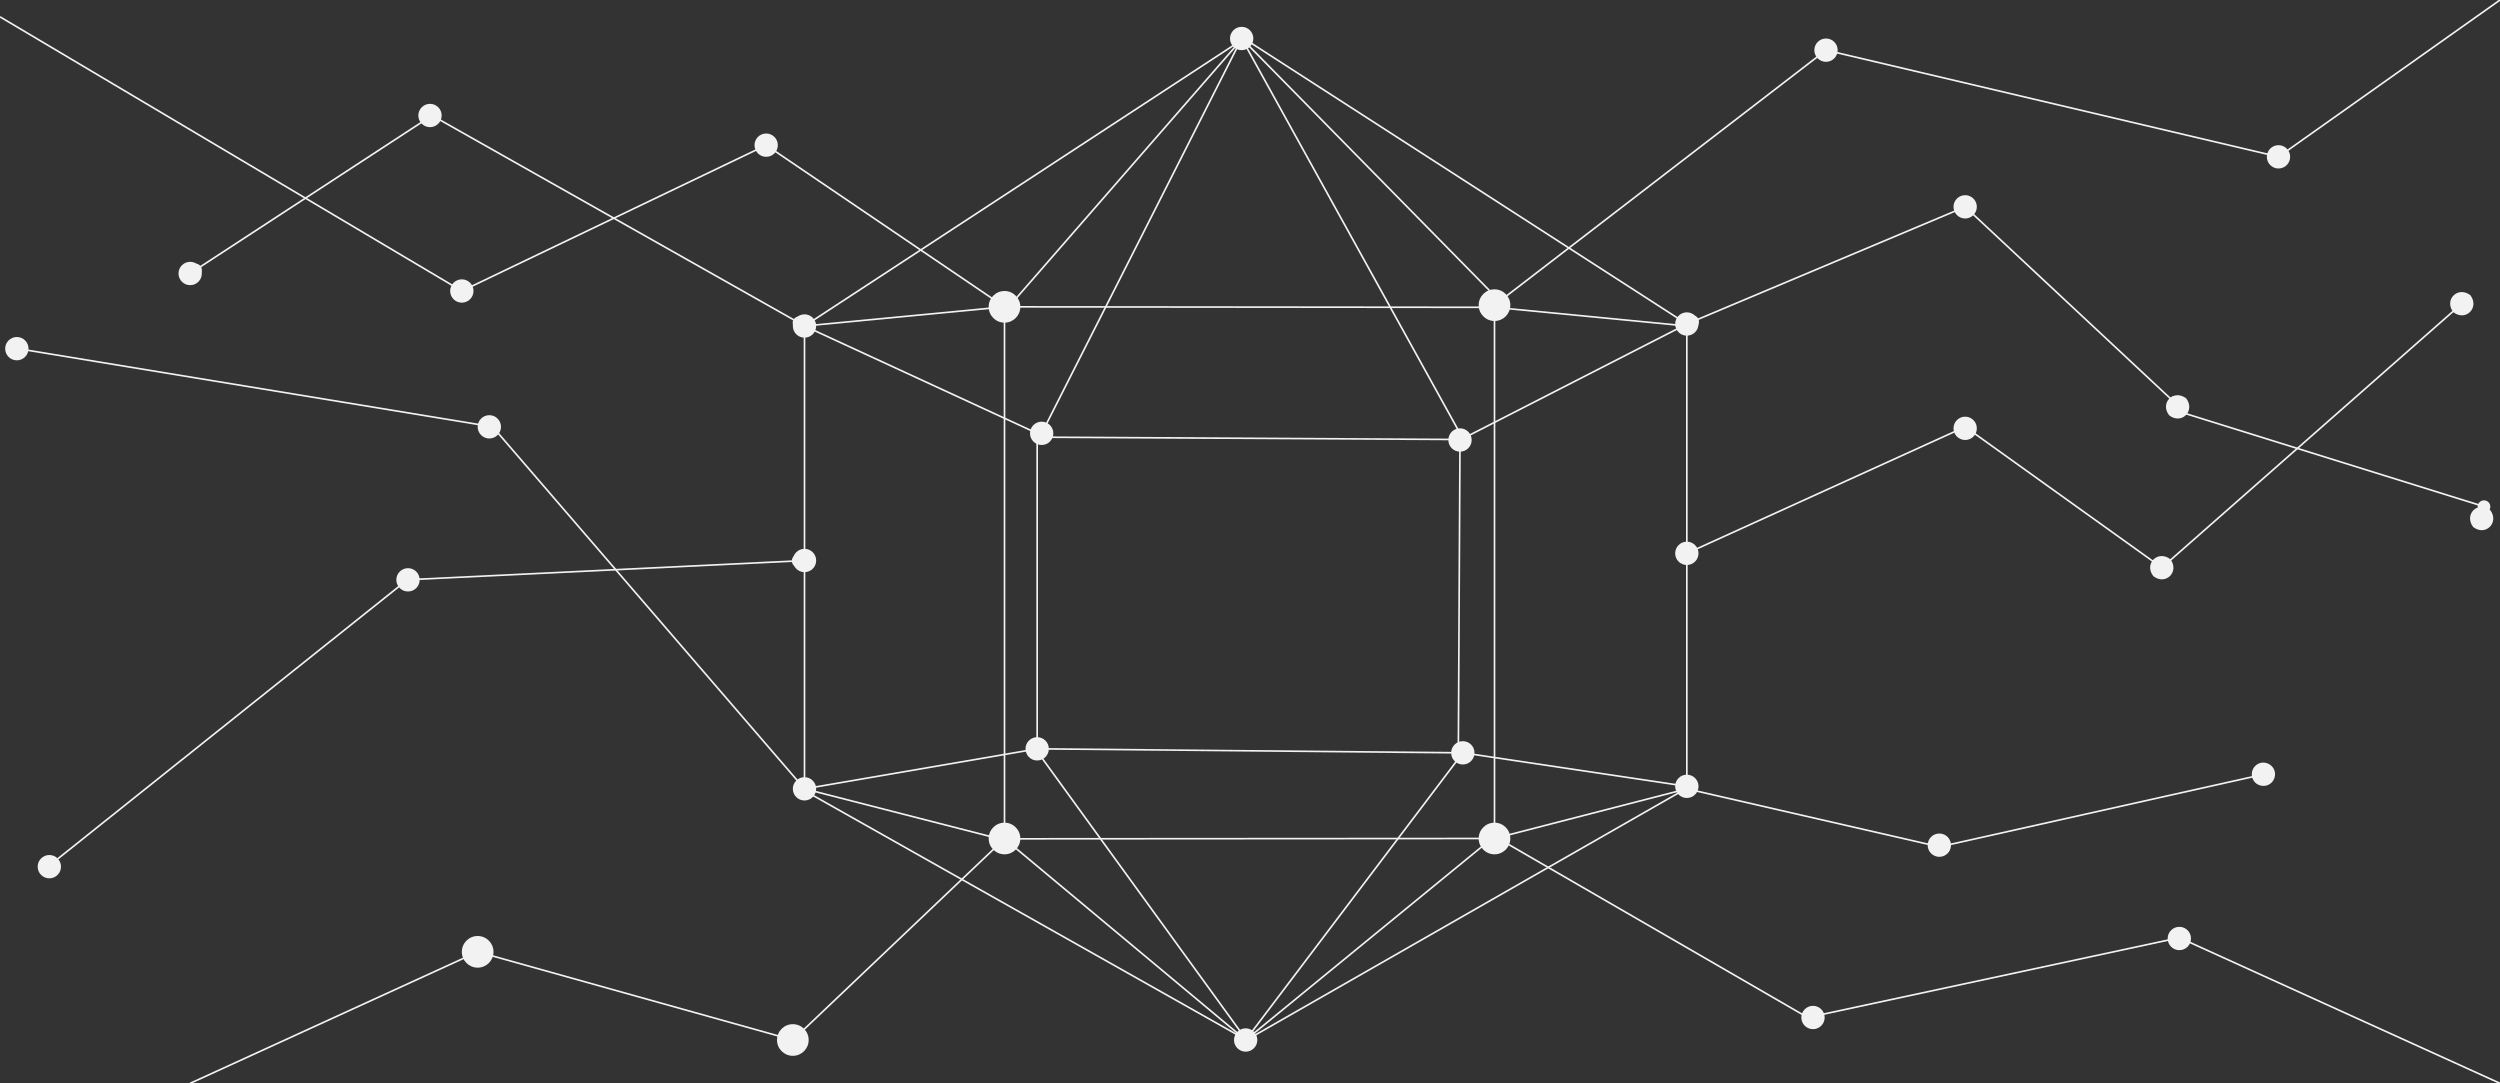 <?xml version="1.0" encoding="utf-8"?>
<!-- Generator: Adobe Illustrator 18.0.0, SVG Export Plug-In . SVG Version: 6.00 Build 0)  -->
<!DOCTYPE svg PUBLIC "-//W3C//DTD SVG 1.1//EN" "http://www.w3.org/Graphics/SVG/1.1/DTD/svg11.dtd">
<svg version="1.1" id="Layer_1" xmlns="http://www.w3.org/2000/svg" xmlns:xlink="http://www.w3.org/1999/xlink" x="0px" y="0px"
	 viewBox="0 0 1500 650" enable-background="new 0 0 1500 650" xml:space="preserve">
<rect x="0" y="0" width="1500" height="650" fill="#333333" stroke="none"/>
<g>
	<path fill="none" stroke="#F2F2F2" stroke-miterlimit="10" d="M746.4,23.1L482.7,195.6v278.8L747.9,624l264.2-151.1V194.4
		L746.4,23.1z"/>
</g>
<circle fill="#F2F2F2" cx="482.7" cy="195.6" r="7"/>
<circle fill="#F2F2F2" cx="602.7" cy="184.1" r="9.5"/>
<circle fill="#F2F2F2" cx="896.7" cy="183.1" r="9.5"/>
<circle fill="#F2F2F2" cx="602.7" cy="503.1" r="9.5"/>
<circle fill="#F2F2F2" cx="896.7" cy="503.1" r="9.5"/>
<circle fill="#F2F2F2" cx="475.7" cy="624" r="9.5"/>
<circle fill="#F2F2F2" cx="286.6" cy="571.1" r="9.5"/>
<circle fill="#F2F2F2" cx="482.7" cy="473.3" r="7"/>
<circle fill="#F2F2F2" cx="482.7" cy="336.3" r="7"/>
<circle fill="#F2F2F2" cx="293.6" cy="256.1" r="7"/>
<circle fill="#F2F2F2" cx="114.1" cy="164.1" r="7"/>
<circle fill="#F2F2F2" cx="258" cy="69.3" r="7"/>
<circle fill="#F2F2F2" cx="459.7" cy="87.1" r="7"/>
<circle fill="#F2F2F2" cx="277.1" cy="174.6" r="7"/>
<circle fill="#F2F2F2" cx="29.6" cy="520" r="7"/>
<circle fill="#F2F2F2" cx="244.8" cy="347.9" r="7"/>
<circle fill="#F2F2F2" cx="10.1" cy="209.2" r="7"/>
<circle fill="#F2F2F2" cx="1179.1" cy="257" r="7"/>
<path fill="#F2F2F2" d="M1302.2,335.5c5.7,7.5-2.8,16-10.2,10.2C1286.2,338.2,1294.7,329.8,1302.2,335.5z"/>
<path fill="#F2F2F2" d="M1311.7,239c5.7,7.5-2.8,16-10.2,10.2C1295.7,241.7,1304.2,233.3,1311.7,239z"/>
<path fill="#F2F2F2" d="M1494.1,306c5.7,7.5-2.8,16-10.2,10.2C1478.2,308.7,1486.6,300.3,1494.1,306z"/>
<path fill="#F2F2F2" d="M1482.2,177.1c5.7,7.5-2.8,16-10.2,10.2C1466.2,179.9,1474.7,171.4,1482.2,177.1z"/>
<circle fill="#F2F2F2" cx="1163.6" cy="507.1" r="7"/>
<circle fill="#F2F2F2" cx="1087.8" cy="610.5" r="7"/>
<circle fill="#F2F2F2" cx="1307.6" cy="563.1" r="7"/>
<path fill="#F2F2F2" d="M1364.9,463.2c0.9,4.9-3.3,9.2-8.2,8.2c-2.8-0.5-5-2.7-5.5-5.5c-0.9-4.9,3.3-9.2,8.2-8.2
	C1362.2,458.3,1364.4,460.5,1364.9,463.2z"/>
<circle fill="#F2F2F2" cx="1012.1" cy="194.4" r="7"/>
<circle fill="#F2F2F2" cx="625" cy="260" r="7"/>
<circle fill="#F2F2F2" cx="876" cy="264" r="7"/>
<circle fill="#F2F2F2" cx="1179.1" cy="124.1" r="7"/>
<circle fill="#F2F2F2" cx="1095.6" cy="30.1" r="7"/>
<circle fill="#F2F2F2" cx="1367.1" cy="94.1" r="7"/>
<circle fill="#F2F2F2" cx="622.3" cy="449.3" r="7"/>
<circle fill="#F2F2F2" cx="877.7" cy="451.7" r="7"/>
<circle fill="#F2F2F2" cx="1012.1" cy="471.8" r="7"/>
<circle fill="#F2F2F2" cx="1012.1" cy="332" r="7"/>
<circle fill="#F2F2F2" cx="747.4" cy="624" r="7"/>
<circle fill="#F2F2F2" cx="745" cy="23.1" r="7"/>
<line fill="none" stroke="#F2F2F2" stroke-miterlimit="10" x1="745" y1="23.1" x2="625" y2="260"/>
<line fill="none" stroke="#F2F2F2" stroke-miterlimit="10" x1="745" y1="23.1" x2="876" y2="260"/>
<line fill="none" stroke="#F2F2F2" stroke-miterlimit="10" x1="747.9" y1="624" x2="625.1" y2="454.7"/>
<line fill="none" stroke="#F2F2F2" stroke-miterlimit="10" x1="747.4" y1="624" x2="877.7" y2="451.7"/>
<line fill="none" stroke="#F2F2F2" stroke-miterlimit="10" x1="622.3" y1="260" x2="622.3" y2="449.3"/>
<line fill="none" stroke="#F2F2F2" stroke-miterlimit="10" x1="876" y1="264" x2="875" y2="451.7"/>
<path fill="none" stroke="#F2F2F2" stroke-miterlimit="10" d="M1012.1,201.4"/>
<path fill="none" stroke="#F2F2F2" stroke-miterlimit="10" d="M875,451.7"/>
<g>
	<g>
		<line fill="none" stroke="#F2F2F2" stroke-miterlimit="10" x1="479.6" y1="193.8" x2="260.1" y2="69.8"/>
		<g>
			<circle fill="#F2F2F2" cx="479.4" cy="193.7" r="3.8"/>
		</g>
		<g>
			<circle fill="#F2F2F2" cx="260.3" cy="69.9" r="3.8"/>
		</g>
	</g>
</g>
<g>
	<g>
		<line fill="none" stroke="#F2F2F2" stroke-miterlimit="10" x1="258.1" y1="70" x2="117.1" y2="162.1"/>
		<g>
			<circle fill="#F2F2F2" cx="258" cy="70.1" r="3.8"/>
		</g>
		<g>
			<circle fill="#F2F2F2" cx="117.3" cy="162" r="3.8"/>
		</g>
	</g>
</g>
<line fill="none" stroke="#F2F2F2" stroke-miterlimit="10" x1="876" y1="264" x2="1012.1" y2="194.4"/>
<line fill="none" stroke="#F2F2F2" stroke-miterlimit="10" x1="622.3" y1="260" x2="482.7" y2="195.6"/>
<line fill="none" stroke="#F2F2F2" stroke-miterlimit="10" x1="482.7" y1="473.3" x2="622.3" y2="449.3"/>
<line fill="none" stroke="#F2F2F2" stroke-miterlimit="10" x1="877.7" y1="451.7" x2="1012.1" y2="471.8"/>
<line fill="none" stroke="#F2F2F2" stroke-miterlimit="10" x1="622.3" y1="449.3" x2="877.7" y2="451.7"/>
<line fill="none" stroke="#F2F2F2" stroke-miterlimit="10" x1="623.3" y1="262.3" x2="875.7" y2="263.7"/>
<g>
	<g>
		<line fill="none" stroke="#F2F2F2" stroke-miterlimit="10" x1="479.1" y1="336.5" x2="245.4" y2="347.8"/>
		<g>
			<circle fill="#F2F2F2" cx="478.9" cy="336.5" r="3.8"/>
		</g>
		<g>
			<circle fill="#F2F2F2" cx="245.6" cy="347.8" r="3.8"/>
		</g>
	</g>
</g>
<g>
	<g>
		<line fill="none" stroke="#F2F2F2" stroke-miterlimit="10" x1="244" y1="348.2" x2="30.4" y2="518.7"/>
		<g>
			<circle fill="#F2F2F2" cx="243.8" cy="348.4" r="3.8"/>
		</g>
		<g>
			<circle fill="#F2F2F2" cx="30.6" cy="518.6" r="3.8"/>
		</g>
	</g>
</g>
<g>
	<g>
		<polyline fill="none" stroke="#F2F2F2" stroke-miterlimit="10" points="1015.4,193 1179.1,124.1 1304.9,241.6 		"/>
		<g>
			<circle fill="#F2F2F2" cx="1015.6" cy="193" r="3.8"/>
		</g>
		<g>
			<circle fill="#F2F2F2" cx="1304.8" cy="241.5" r="3.8"/>
		</g>
	</g>
</g>
<g>
	<g>
		<line fill="none" stroke="#F2F2F2" stroke-miterlimit="10" x1="1305" y1="246.2" x2="1490.6" y2="304"/>
		<g>
			<circle fill="#F2F2F2" cx="1305.1" cy="246.2" r="3.8"/>
		</g>
		<g>
			<circle fill="#F2F2F2" cx="1490.4" cy="304" r="3.8"/>
		</g>
	</g>
</g>
<line fill="none" stroke="#F2F2F2" stroke-miterlimit="10" x1="482.7" y1="473.3" x2="295.6" y2="256.1"/>
<line fill="none" stroke="#F2F2F2" stroke-miterlimit="10" x1="295.6" y1="256.1" x2="10.1" y2="209.1"/>
<polyline fill="none" stroke="#F2F2F2" stroke-miterlimit="10" points="482.7,195.6 602.7,184.1 896.7,184.4 1012.1,195.6 "/>
<polyline fill="none" stroke="#F2F2F2" stroke-miterlimit="10" points="482.7,473.3 599.6,503.3 896.7,503.1 1012.1,473.3 "/>
<line fill="none" stroke="#F2F2F2" stroke-miterlimit="10" x1="745" y1="23.6" x2="604.1" y2="185.4"/>
<line fill="none" stroke="#F2F2F2" stroke-miterlimit="10" x1="745" y1="23.1" x2="903.6" y2="184.4"/>
<line fill="none" stroke="#F2F2F2" stroke-miterlimit="10" x1="602.7" y1="184.1" x2="602.7" y2="503.3"/>
<line fill="none" stroke="#F2F2F2" stroke-miterlimit="10" x1="896.7" y1="184.4" x2="896.7" y2="501.8"/>
<line fill="none" stroke="#F2F2F2" stroke-miterlimit="10" x1="602.7" y1="503.3" x2="747.4" y2="624"/>
<line fill="none" stroke="#F2F2F2" stroke-miterlimit="10" x1="747.4" y1="624" x2="896.7" y2="501.8"/>
<path fill="none" stroke="#F2F2F2" stroke-miterlimit="10" d="M623.3,262.3"/>
<path fill="none" stroke="#F2F2F2" stroke-miterlimit="10" d="M482.7,473.3"/>
<path fill="none" stroke="#F2F2F2" stroke-miterlimit="10" d="M1012.1,471.8"/>
<path fill="none" stroke="#F2F2F2" stroke-miterlimit="10" d="M875.7,263.7"/>
<line fill="none" stroke="#F2F2F2" stroke-miterlimit="10" x1="1012.1" y1="473.3" x2="1163.6" y2="508.1"/>
<line fill="none" stroke="#F2F2F2" stroke-miterlimit="10" x1="1163.6" y1="508.1" x2="1358.1" y2="464.6"/>
<line fill="none" stroke="#F2F2F2" stroke-miterlimit="10" x1="1012.1" y1="332" x2="1179.1" y2="256.1"/>
<line fill="none" stroke="#F2F2F2" stroke-miterlimit="10" x1="1179.1" y1="256.1" x2="1297.1" y2="340.6"/>
<line fill="none" stroke="#F2F2F2" stroke-miterlimit="10" x1="1297.1" y1="340.6" x2="1477.1" y2="182.2"/>
<line fill="none" stroke="#F2F2F2" stroke-miterlimit="10" x1="602.7" y1="503.3" x2="475.7" y2="624"/>
<line fill="none" stroke="#F2F2F2" stroke-miterlimit="10" x1="475.7" y1="624" x2="286.6" y2="571.1"/>
<line fill="none" stroke="#F2F2F2" stroke-miterlimit="10" x1="286.6" y1="571.1" x2="114.1" y2="650"/>
<line fill="none" stroke="#F2F2F2" stroke-miterlimit="10" x1="896.7" y1="501.8" x2="1084.6" y2="610.5"/>
<line fill="none" stroke="#F2F2F2" stroke-miterlimit="10" x1="1084.6" y1="610.5" x2="1307.6" y2="562.6"/>
<line fill="none" stroke="#F2F2F2" stroke-miterlimit="10" x1="1307.6" y1="562.6" x2="1500" y2="650"/>
<line fill="none" stroke="#F2F2F2" stroke-miterlimit="10" x1="602.7" y1="184.1" x2="459.7" y2="87.1"/>
<line fill="none" stroke="#F2F2F2" stroke-miterlimit="10" x1="459.7" y1="87.1" x2="277.1" y2="174.6"/>
<line fill="none" stroke="#F2F2F2" stroke-miterlimit="10" x1="277.1" y1="174.6" x2="0" y2="10.1"/>
<line fill="none" stroke="#F2F2F2" stroke-miterlimit="10" x1="896.7" y1="183.1" x2="1095.6" y2="30.1"/>
<line fill="none" stroke="#F2F2F2" stroke-miterlimit="10" x1="1095.6" y1="30.1" x2="1367.1" y2="94.1"/>
<line fill="none" stroke="#F2F2F2" stroke-miterlimit="10" x1="1367.1" y1="94.1" x2="1500" y2="0"/>
</svg>
